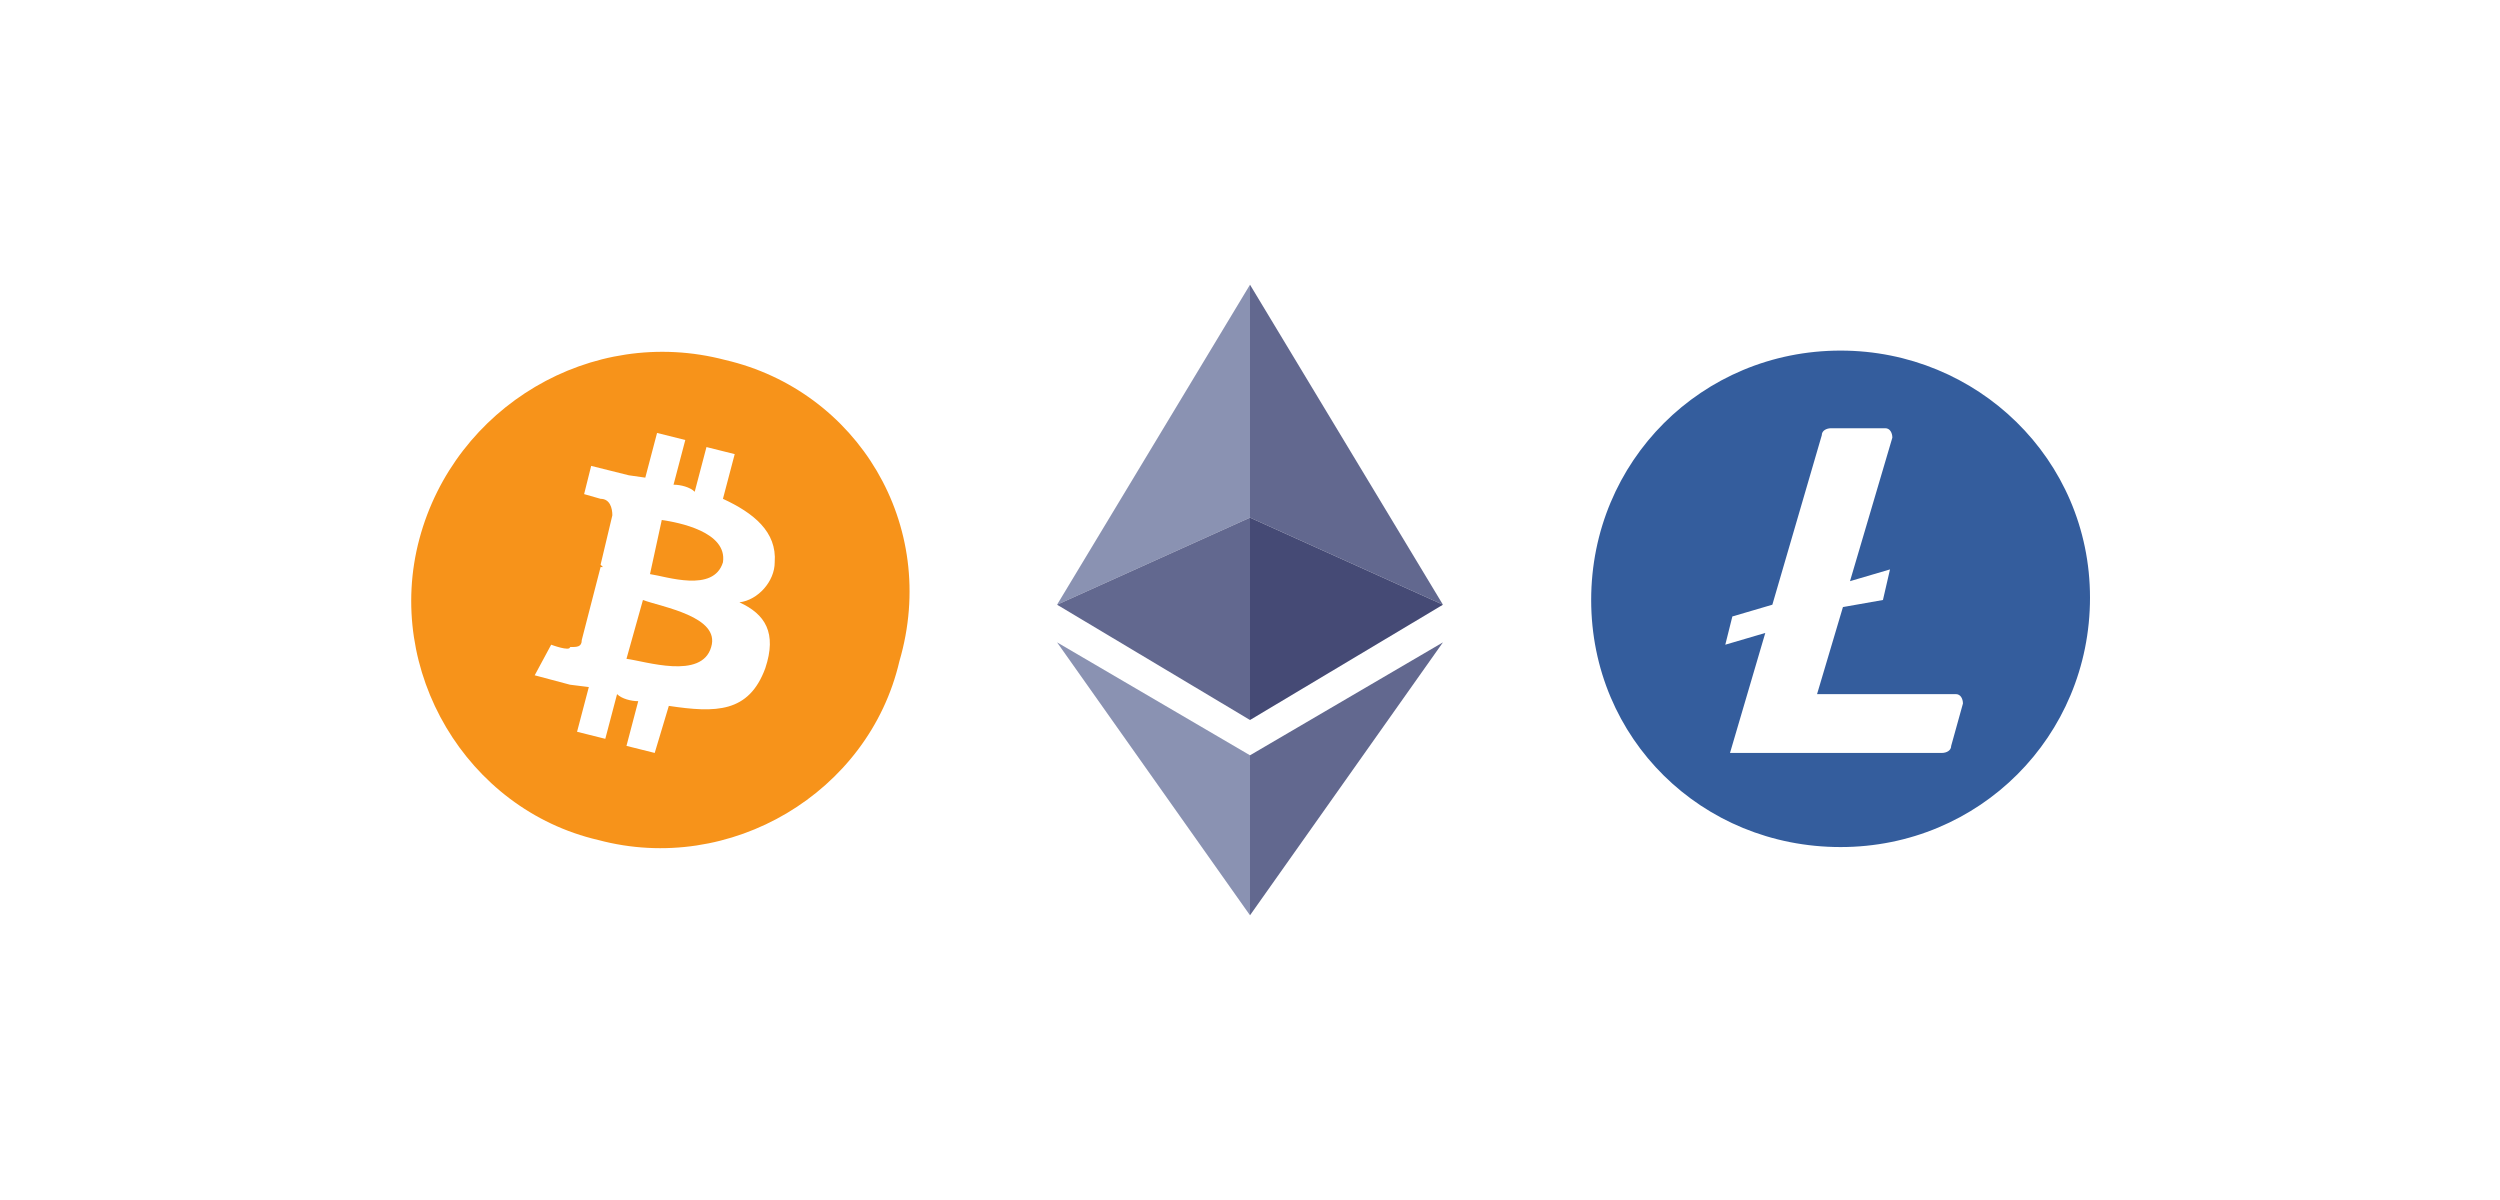 <svg version="1.2" baseProfile="tiny-ps" xmlns="http://www.w3.org/2000/svg" viewBox="0 0 106 51" width="100" height="48">
	<title>landingPageCryptoC-svg</title>
	<style>
		tspan { white-space:pre }
		.shp0 { fill: #345d9d } 
		.shp1 { fill: #f7931a } 
		.shp2 { fill: #8a92b2 } 
		.shp3 { fill: #62688f } 
		.shp4 { fill: #454a75 } 
	</style>
	<g id="Layer">
		<path id="Layer" fill-rule="evenodd" class="shp0" d="M88.7 25.4C88.7 31.3 84 36 78.1 36C72.2 36 67.5 31.4 67.5 25.5C67.5 19.6 72.2 14.9 78.1 14.9C83.9 14.9 88.7 19.5 88.7 25.4ZM79.9 25.5L80.2 24.2L78.5 24.7L80.3 18.6C80.3 18.4 80.2 18.2 80 18.2L77.7 18.2C77.5 18.2 77.3 18.3 77.3 18.5L75.2 25.7L73.5 26.2L73.2 27.4L74.9 26.9L73.4 32L82.4 32C82.6 32 82.8 31.9 82.8 31.7L83.3 29.9C83.3 29.7 83.2 29.5 83 29.5L77.1 29.5L78.2 25.8L79.9 25.5Z" />
		<g id="Layer">
			<path id="Layer" class="shp1" d="M28 22.1L27.5 24.4C28.2 24.5 30.2 25.2 30.6 23.9C30.8 22.6 28.7 22.2 28 22.1Z" />
			<path id="Layer" class="shp1" d="M27.2 25.5L26.5 28C27.3 28.1 29.7 28.9 30.1 27.5C30.5 26.2 28 25.8 27.2 25.5Z" />
			<path id="Layer" fill-rule="evenodd" class="shp1" d="M38.1 28.1C36.8 33.7 30.9 37.2 25.3 35.7C19.7 34.4 16.2 28.5 17.7 22.9C19.2 17.3 25 13.8 30.7 15.3C36.3 16.6 39.8 22.3 38.1 28.1ZM30.6 21.2L31.1 19.3L29.9 19L29.4 20.9C29.2 20.7 28.8 20.6 28.5 20.6L29 18.7L27.8 18.4L27.3 20.3L26.6 20.2L25 19.8L24.7 21L25.4 21.2C25.8 21.2 25.9 21.6 25.9 21.9L25.4 24L25.5 24.1L25.4 24.1L24.6 27.2C24.6 27.5 24.4 27.5 24.1 27.5C24.1 27.7 23.3 27.4 23.3 27.4L22.6 28.7L24.1 29.1L24.9 29.2L24.4 31.1L25.6 31.4L26.1 29.5C26.3 29.7 26.7 29.8 27 29.8L26.5 31.7L27.7 32L28.3 30C30.3 30.3 31.7 30.3 32.4 28.4C32.9 26.9 32.4 26.1 31.3 25.6C32.1 25.5 32.8 24.7 32.8 23.9C32.9 22.6 31.9 21.8 30.6 21.2Z" />
		</g>
		<g id="Layer">
			<path id="Layer" class="shp2" d="M53 12.1L44.8 25.7L53 22L53 12.1Z" />
			<path id="Layer" class="shp3" d="M53 22L44.8 25.7L53 30.6L53 22Z" />
			<path id="Layer" class="shp3" d="M61.2 25.7L53 12.1L53 22L61.2 25.7Z" />
			<path id="Layer" class="shp4" d="M53 30.6L61.2 25.7L53 22L53 30.6Z" />
			<path id="Layer" class="shp2" d="M44.8 27.3L53 38.9L53 32.1L44.8 27.3Z" />
			<path id="Layer" class="shp3" d="M53 32.1L53 38.9L61.2 27.3L53 32.1Z" />
		</g>
	</g>
</svg>